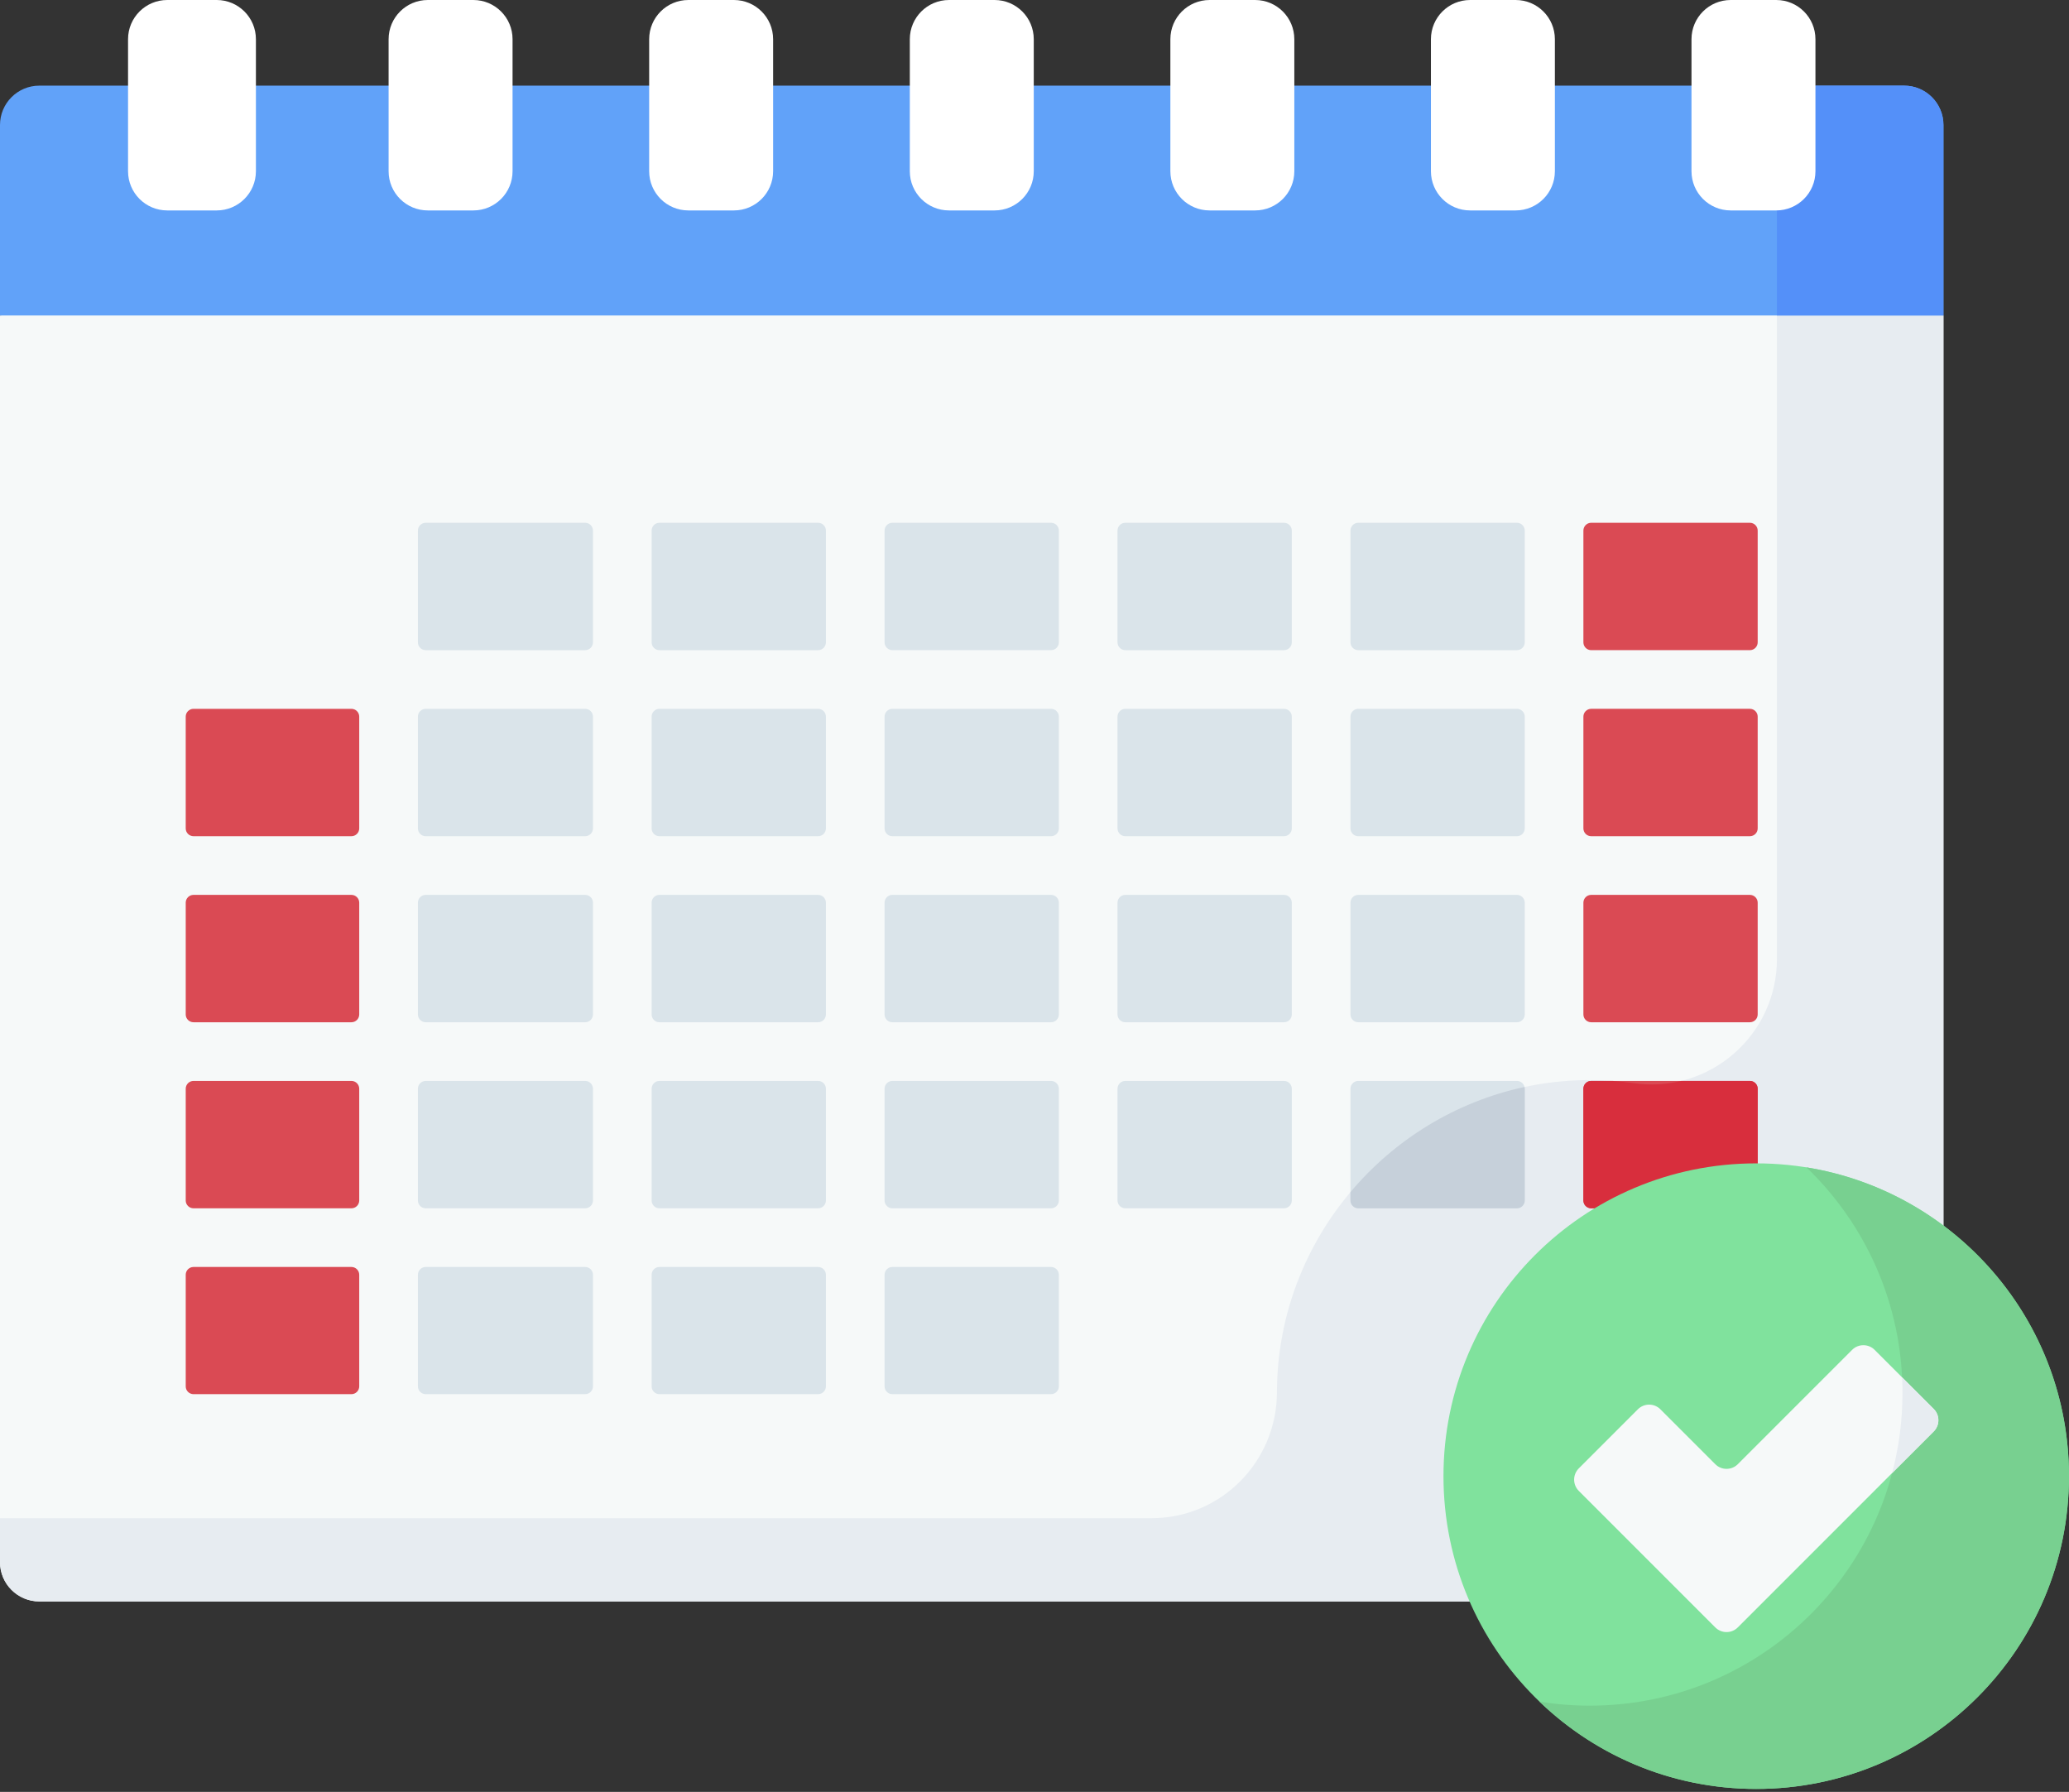 <svg width="552" height="478" viewBox="0 0 552 478" fill="none" xmlns="http://www.w3.org/2000/svg">
<rect x="0" y="0" width="552" height="478" fill="#333333" stroke="none"/>
<path d="M518.503 84.163L220.352 67.284L0 84.163V416.705C0 422.501 4.698 427.199 10.493 427.199H508.01C513.805 427.199 518.502 422.501 518.502 416.708V84.163H518.503Z" fill="#F6F9F9"/>
<path d="M10.493 427.201H508.011C513.806 427.201 518.503 422.503 518.503 416.709V84.165L474.078 81.898V255.815C474.078 276.16 456.08 291.811 435.937 288.956C431.694 288.354 427.347 288.072 422.922 288.134C377.995 288.766 341.277 325.521 340.691 370.45C340.686 370.764 340.684 371.079 340.683 371.394C340.645 389.929 325.752 404.989 307.217 404.989H0V416.708C0 422.502 4.698 427.201 10.493 427.201Z" fill="#E7ECF1"/>
<path d="M468.943 290.432V320.239C468.943 321.392 468.009 322.326 466.857 322.326H424.53C423.377 322.326 422.443 321.392 422.443 320.239V290.432C422.443 289.279 423.377 288.346 424.53 288.346H466.857C468.008 288.344 468.943 289.279 468.943 290.432ZM468.943 240.802C468.943 239.649 468.009 238.715 466.857 238.715H424.53C423.377 238.715 422.443 239.649 422.443 240.802V270.609C422.443 271.762 423.377 272.696 424.53 272.696H466.857C468.009 272.696 468.943 271.762 468.943 270.609V240.802ZM468.943 191.171C468.943 190.019 468.009 189.085 466.857 189.085H424.53C423.377 189.085 422.443 190.02 422.443 191.171V220.979C422.443 222.132 423.377 223.065 424.53 223.065H466.857C468.009 223.065 468.943 222.132 468.943 220.979V191.171ZM468.943 141.542C468.943 140.39 468.009 139.456 466.857 139.456H424.53C423.377 139.456 422.443 140.391 422.443 141.542V171.35C422.443 172.503 423.377 173.436 424.53 173.436H466.857C468.009 173.436 468.943 172.503 468.943 171.35V141.542Z" fill="#DA4A54"/>
<path d="M424.53 322.323H466.857C468.009 322.323 468.943 321.39 468.943 320.237V290.43C468.943 289.277 468.009 288.343 466.857 288.343H448.552C444.553 289.32 440.292 289.57 435.931 288.951C434.054 288.685 432.158 288.482 430.243 288.343H424.53C423.377 288.343 422.443 289.277 422.443 290.43V320.237C422.444 321.389 423.379 322.323 424.53 322.323Z" fill="#D82E3D"/>
<path d="M344.647 220.98C344.647 222.133 343.712 223.067 342.56 223.067H300.233C299.08 223.067 298.147 222.133 298.147 220.98V191.173C298.147 190.02 299.08 189.086 300.233 189.086H342.56C343.712 189.086 344.647 190.021 344.647 191.173V220.98ZM344.647 141.544C344.647 140.391 343.712 139.457 342.56 139.457H300.233C299.08 139.457 298.147 140.392 298.147 141.544V171.351C298.147 172.504 299.08 173.438 300.233 173.438H342.56C343.712 173.438 344.647 172.504 344.647 171.351V141.544ZM342.561 288.345H300.234C299.081 288.345 298.148 289.279 298.148 290.432V320.239C298.148 321.392 299.081 322.326 300.234 322.326H342.561C343.713 322.326 344.648 321.392 344.648 320.239V290.433C344.647 289.28 343.713 288.345 342.561 288.345ZM113.582 173.438H156.114C157.267 173.438 158.201 172.504 158.201 171.351V141.544C158.201 140.391 157.267 139.457 156.114 139.457H113.582C112.429 139.457 111.495 140.392 111.495 141.544V171.351C111.495 172.503 112.429 173.438 113.582 173.438ZM111.495 220.98C111.495 222.133 112.429 223.067 113.582 223.067H156.114C157.267 223.067 158.201 222.133 158.201 220.98V191.173C158.201 190.02 157.267 189.086 156.114 189.086H113.582C112.429 189.086 111.495 190.021 111.495 191.173V220.98ZM344.647 240.803C344.647 239.65 343.712 238.716 342.56 238.716H300.233C299.08 238.716 298.147 239.65 298.147 240.803V270.61C298.147 271.763 299.08 272.697 300.233 272.697H342.56C343.712 272.697 344.647 271.763 344.647 270.61V240.803ZM111.495 270.61C111.495 271.763 112.429 272.697 113.582 272.697H156.114C157.267 272.697 158.201 271.763 158.201 270.61V240.803C158.201 239.65 157.267 238.716 156.114 238.716H113.582C112.429 238.716 111.495 239.65 111.495 240.803V270.61ZM404.71 288.345H362.383C361.231 288.345 360.297 289.279 360.297 290.432V320.239C360.297 321.392 361.231 322.326 362.383 322.326H404.71C405.863 322.326 406.796 321.392 406.796 320.239V290.433C406.796 289.28 405.863 288.345 404.71 288.345ZM406.796 240.803C406.796 239.65 405.863 238.716 404.71 238.716H362.383C361.231 238.716 360.297 239.65 360.297 240.803V270.61C360.297 271.763 361.231 272.697 362.383 272.697H404.71C405.863 272.697 406.796 271.763 406.796 270.61V240.803ZM406.796 191.173C406.796 190.02 405.863 189.086 404.71 189.086H362.383C361.231 189.086 360.297 190.021 360.297 191.173V220.98C360.297 222.133 361.231 223.067 362.383 223.067H404.71C405.863 223.067 406.796 222.133 406.796 220.98V191.173ZM406.796 141.544C406.796 140.391 405.863 139.457 404.71 139.457H362.383C361.231 139.457 360.297 140.392 360.297 141.544V171.351C360.297 172.504 361.231 173.438 362.383 173.438H404.71C405.863 173.438 406.796 172.504 406.796 171.351V141.544ZM111.495 369.82C111.495 370.972 112.429 371.906 113.582 371.906H156.114C157.267 371.906 158.201 370.972 158.201 369.82V340.062C158.201 338.909 157.267 337.976 156.114 337.976H113.582C112.429 337.976 111.495 338.909 111.495 340.062V369.82ZM235.999 320.239C235.999 321.392 236.933 322.326 238.085 322.326H280.412C281.564 322.326 282.498 321.392 282.498 320.239V290.433C282.498 289.28 281.563 288.347 280.412 288.347H238.085C236.932 288.347 235.999 289.28 235.999 290.433V320.239ZM238.086 223.067H280.413C281.565 223.067 282.499 222.133 282.499 220.98V191.173C282.499 190.02 281.564 189.086 280.413 189.086H238.086C236.933 189.086 236 190.021 236 191.173V220.98C235.999 222.133 236.933 223.067 238.086 223.067ZM235.999 270.61C235.999 271.763 236.933 272.697 238.085 272.697H280.412C281.564 272.697 282.498 271.763 282.498 270.61V240.803C282.498 239.65 281.563 238.716 280.412 238.716H238.085C236.932 238.716 235.999 239.65 235.999 240.803V270.61ZM235.999 369.82C235.999 370.972 236.933 371.906 238.085 371.906H280.412C281.564 371.906 282.498 370.972 282.498 369.82V340.062C282.498 338.909 281.563 337.976 280.412 337.976H238.085C236.932 337.976 235.999 338.909 235.999 340.062V369.82ZM280.412 139.456H238.085C236.932 139.456 235.999 140.391 235.999 141.542V171.35C235.999 172.503 236.933 173.436 238.085 173.436H280.412C281.564 173.436 282.498 172.503 282.498 171.35V141.542C282.499 140.391 281.564 139.456 280.412 139.456ZM111.495 320.239C111.495 321.392 112.429 322.326 113.582 322.326H156.114C157.267 322.326 158.201 321.392 158.201 320.239V290.433C158.201 289.28 157.267 288.347 156.114 288.347H113.582C112.429 288.347 111.495 289.28 111.495 290.433V320.239ZM173.851 369.82C173.851 370.972 174.784 371.906 175.937 371.906H218.264C219.416 371.906 220.35 370.972 220.35 369.82V340.062C220.35 338.909 219.416 337.976 218.264 337.976H175.937C174.784 337.976 173.851 338.909 173.851 340.062V369.82ZM173.851 220.98C173.851 222.133 174.784 223.067 175.937 223.067H218.264C219.416 223.067 220.35 222.133 220.35 220.98V191.173C220.35 190.02 219.416 189.086 218.264 189.086H175.937C174.784 189.086 173.851 190.021 173.851 191.173V220.98ZM175.937 173.438H218.264C219.416 173.438 220.35 172.504 220.35 171.351V141.544C220.35 140.391 219.416 139.457 218.264 139.457H175.937C174.784 139.457 173.851 140.392 173.851 141.544V171.351C173.851 172.503 174.784 173.438 175.937 173.438ZM173.851 270.61C173.851 271.763 174.784 272.697 175.937 272.697H218.264C219.416 272.697 220.35 271.763 220.35 270.61V240.803C220.35 239.65 219.416 238.716 218.264 238.716H175.937C174.784 238.716 173.851 239.65 173.851 240.803V270.61ZM173.851 320.239C173.851 321.392 174.784 322.326 175.937 322.326H218.264C219.416 322.326 220.35 321.392 220.35 320.239V290.433C220.35 289.28 219.416 288.347 218.264 288.347H175.937C174.784 288.347 173.851 289.28 173.851 290.433V320.239Z" fill="#DAE4EA"/>
<path d="M360.295 320.238C360.295 321.39 361.228 322.324 362.381 322.324H404.708C405.86 322.324 406.794 321.39 406.794 320.238V290.431C406.794 290.268 406.775 290.11 406.739 289.958C388.302 293.91 372.059 304.019 360.294 317.999V320.238H360.295Z" fill="#C6D0DA"/>
<path d="M508.007 22.848H10.495C4.698 22.848 0 27.548 0 33.344V84.161H518.503V33.344C518.503 27.548 513.803 22.848 508.007 22.848Z" fill="#61A2F9"/>
<path d="M49.548 220.98V191.172C49.548 190.02 50.482 189.086 51.635 189.086H93.755C94.907 189.086 95.841 190.021 95.841 191.172V220.98C95.841 222.133 94.906 223.066 93.755 223.066H51.636C50.483 223.066 49.548 222.133 49.548 220.98ZM49.548 270.61C49.548 271.763 50.482 272.696 51.635 272.696H93.755C94.907 272.696 95.841 271.763 95.841 270.61V240.803C95.841 239.65 94.906 238.716 93.755 238.716H51.636C50.483 238.716 49.55 239.65 49.55 240.803V270.61H49.548ZM49.548 369.82C49.548 370.972 50.482 371.906 51.635 371.906H93.755C94.907 371.906 95.841 370.972 95.841 369.82V340.062C95.841 338.909 94.906 337.975 93.755 337.975H51.636C50.483 337.975 49.55 338.909 49.55 340.062V369.82H49.548ZM49.548 320.239C49.548 321.392 50.482 322.326 51.635 322.326H93.755C94.907 322.326 95.841 321.392 95.841 320.239V290.433C95.841 289.28 94.906 288.346 93.755 288.346H51.636C50.483 288.346 49.55 289.28 49.55 290.433V320.239H49.548Z" fill="#DA4A54"/>
<path d="M57.819 56.135H44.62C38.844 56.135 34.163 51.453 34.163 45.679V10.457C34.163 4.681 38.845 0 44.62 0H57.819C63.594 0 68.276 4.682 68.276 10.457V45.678C68.276 51.453 63.594 56.135 57.819 56.135Z" fill="white"/>
<path d="M126.293 56.135H114.136C108.36 56.135 103.679 51.453 103.679 45.679V10.457C103.679 4.681 108.361 0 114.136 0H126.291C132.067 0 136.748 4.682 136.748 10.457V45.678C136.749 51.453 132.067 56.135 126.293 56.135Z" fill="white"/>
<path d="M195.808 56.135H183.652C177.876 56.135 173.195 51.453 173.195 45.679V10.457C173.195 4.681 177.876 0 183.652 0H195.808C201.583 0 206.264 4.682 206.264 10.457V45.678C206.264 51.453 201.583 56.135 195.808 56.135Z" fill="white"/>
<path d="M265.346 56.135H253.191C247.415 56.135 242.734 51.453 242.734 45.679V10.457C242.734 4.681 247.416 0 253.191 0H265.346C271.122 0 275.803 4.682 275.803 10.457V45.678C275.803 51.453 271.122 56.135 265.346 56.135Z" fill="white"/>
<path d="M334.862 56.135H322.707C316.931 56.135 312.25 51.453 312.25 45.679V10.457C312.25 4.681 316.931 0 322.707 0H334.862C340.638 0 345.319 4.682 345.319 10.457V45.678C345.32 51.453 340.638 56.135 334.862 56.135Z" fill="white"/>
<path d="M404.379 56.135H392.223C386.447 56.135 381.766 51.453 381.766 45.679V10.457C381.766 4.681 386.448 0 392.223 0H404.379C410.154 0 414.835 4.682 414.835 10.457V45.678C414.836 51.453 410.154 56.135 404.379 56.135Z" fill="white"/>
<path d="M508.011 22.851H484.355L478.084 39.408C478.084 45.122 474.08 56.133 474.08 56.133V84.163H518.505V33.346C518.506 27.549 513.807 22.851 508.011 22.851Z" fill="#5490F9"/>
<path d="M473.895 56.135H461.739C455.964 56.135 451.282 51.453 451.282 45.679V10.457C451.282 4.681 455.964 0 461.739 0H473.895C479.67 0 484.352 4.682 484.352 10.457V45.678C484.352 51.453 479.669 56.135 473.895 56.135Z" fill="white"/>
<path d="M468.552 477.216C514.634 477.216 551.991 439.859 551.991 393.777C551.991 347.695 514.634 310.338 468.552 310.338C422.47 310.338 385.113 347.695 385.113 393.777C385.113 439.859 422.47 477.216 468.552 477.216Z" fill="#80E29D"/>
<path d="M481.957 311.405C497.748 326.586 507.575 347.926 507.575 371.561C507.575 417.643 470.218 455 424.136 455C419.577 455 415.103 454.633 410.741 453.93C425.738 468.349 446.114 477.213 468.561 477.213C514.643 477.213 552 439.856 552 393.774C552 352.252 521.67 317.814 481.957 311.405Z" fill="#78D090"/>
<path d="M515.909 375.854L500.141 360.085C498.484 358.428 495.797 358.428 494.14 360.085L463.636 390.589C461.979 392.246 459.292 392.246 457.635 390.589L442.984 375.939C441.327 374.282 438.64 374.282 436.983 375.939L421.215 391.707C419.558 393.364 419.558 396.051 421.215 397.708L457.635 434.128C459.292 435.785 461.979 435.785 463.636 434.128L515.909 381.854C517.566 380.197 517.566 377.511 515.909 375.854Z" fill="#F6F9F9"/>
<path d="M507.474 367.419C507.541 368.792 507.575 370.174 507.575 371.563C507.575 378.959 506.612 386.129 504.807 392.957L515.908 381.855C517.565 380.198 517.565 377.512 515.908 375.855L507.474 367.419Z" fill="#E7ECF1"/>
</svg>
